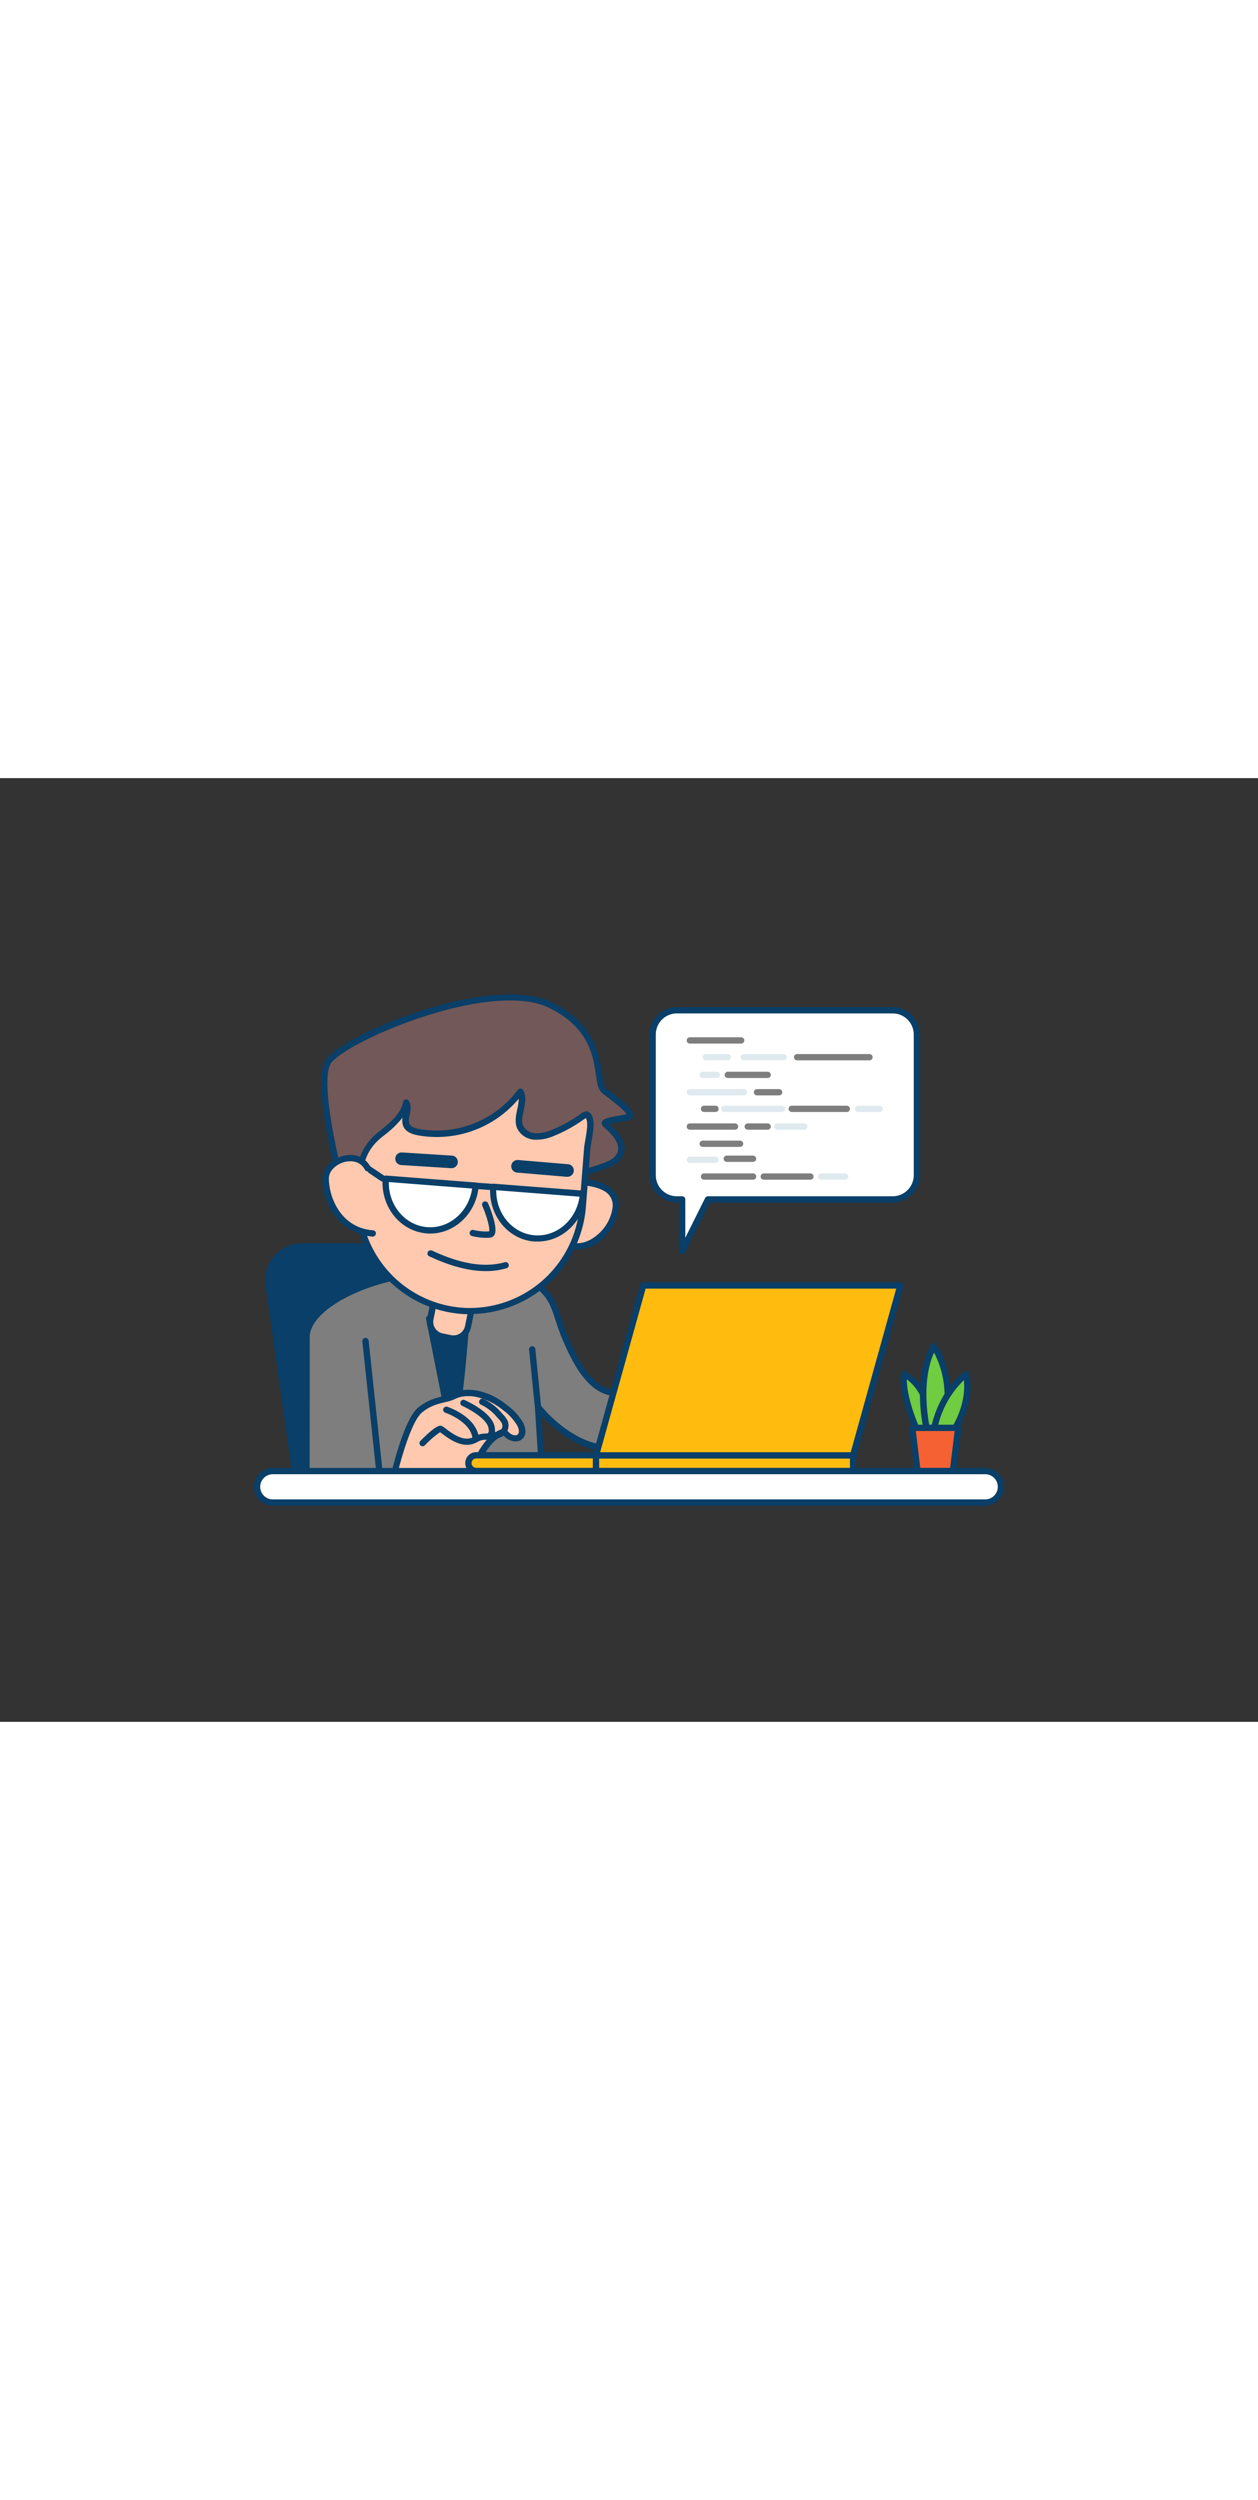 <svg xmlns="http://www.w3.org/2000/svg" viewBox="0 0 400 300" data-imageid="coding-outline-34b88" imageName="Coding" class="illustrations_image" style="width: 151px;"><rect x="0" y="0" width="400" height="300" fill="#333333" stroke="none"/><g id="_179_coding_outline" data-name="#179_coding_outline"><path d="M172.38,220.26H93.82l-8.4-59.13a10.76,10.76,0,0,1,10.66-12.27h66.16Z" fill="#093f68"/><path d="M172.38,221.26H93.82a1,1,0,0,1-1-.85l-8.4-59.14a11.77,11.77,0,0,1,11.65-13.41h66.16a1,1,0,0,1,1,.86l10.14,71.4a1,1,0,0,1-.24.8A1,1,0,0,1,172.38,221.26Zm-77.69-2h76.53l-9.85-69.4H96.08A9.75,9.75,0,0,0,86.42,161Z" fill="#093f68"/><path d="M131.34,158.05h18.22c8.68,0,18.17-1.58,24.32,6,2.75,3.4,3.48,8.21,5.16,12.21,2.63,6.24,7,16.69,14.29,18.72,14.5,4,28.91,1.86,29,1.84a9,9,0,1,1,2.83,17.78,86.38,86.38,0,0,1-12.51.82,91.65,91.65,0,0,1-24.16-3.1c-5.84-1.62-12.69-6.49-17.44-12.38l1.39,21.82h-75V177.7C97.48,166.85,120.48,158.05,131.34,158.05Z" fill="#7e7e7e" class="target-color"/><path d="M172.46,222.79h-75a1,1,0,0,1-1-1V177.7c0-11.93,24.46-20.65,34.85-20.65h18.23c1.26,0,2.54,0,3.83-.06,7.73-.21,15.71-.42,21.27,6.46,2,2.43,2.93,5.47,3.88,8.4.46,1.43.89,2.78,1.42,4.05l0,.12c2.54,6,6.79,16.14,13.59,18a77,77,0,0,0,28.61,1.83,10,10,0,0,1,3.14,19.75,88.16,88.16,0,0,1-12.67.83,91.47,91.47,0,0,1-24.42-3.14c-5.26-1.45-11.29-5.44-16-10.46l1.19,18.87a1,1,0,0,1-.27.75A1,1,0,0,1,172.46,222.79Zm-74-2H171.4L170.08,200a1,1,0,0,1,1.78-.7c4.64,5.76,11.29,10.48,16.93,12a89.66,89.66,0,0,0,23.89,3.06,83.49,83.49,0,0,0,12.35-.81,8,8,0,0,0,6.65-9.16,8,8,0,0,0-9.16-6.64A79,79,0,0,1,193.07,196c-7.73-2.14-12.22-12.8-14.9-19.17l0-.13c-.57-1.35-1-2.8-1.49-4.2-.88-2.77-1.8-5.62-3.53-7.76-4.93-6.12-12.09-5.93-19.66-5.72-1.3,0-2.6.06-3.88.06H131.33c-5.45,0-13.89,2.33-20.54,5.65-7.82,3.92-12.31,8.65-12.31,13Z" fill="#093f68"/><path d="M120.53,220.46a1,1,0,0,1-1-.89l-4.31-40.5a1,1,0,1,1,2-.21l4.32,40.49a1,1,0,0,1-.89,1.1Z" fill="#093f68"/><path d="M148.27,171.77s-2,29.94-4.55,36.59l-7.25-36.59Z" fill="#093f68"/><path d="M143.72,209.36h-.09a1,1,0,0,1-.89-.8L135.49,172a1,1,0,0,1,1-1.19h11.8a1,1,0,0,1,.73.31,1.05,1.05,0,0,1,.27.75c-.09,1.23-2.06,30.17-4.62,36.89A1,1,0,0,1,143.72,209.36Zm-6-36.59,6.15,31c1.7-9,3-26.55,3.35-31Z" fill="#093f68"/><path d="M125.22,221.71s3.95-17.34,8.38-20.89c2.83-2.27,5.29-2.9,8.65-3.65,1.45-.32,2.73-1.22,4.25-1.51a13.68,13.68,0,0,1,5.22.07,21.77,21.77,0,0,1,8.77,4.31,18.16,18.16,0,0,1,4.73,5c.78,1.31,1.23,3.15.15,4.22s-3,.55-4.08-.49c-.38-.36-.78-.8-1.3-.82a1.84,1.84,0,0,0-.79.22c-3.52,1.7-5.33,4.91-7.24,8.13-.34.58-3.16,6.52-3.69,6.5Z" fill="#ffc9b0"/><path d="M148.31,223.84h-.09l-23-1.13a1,1,0,0,1-.75-.39,1,1,0,0,1-.17-.83c.16-.72,4.07-17.73,8.73-21.45,2.92-2.35,5.48-3,9.05-3.84a11.24,11.24,0,0,0,1.82-.67,11.69,11.69,0,0,1,2.46-.85,14.73,14.73,0,0,1,5.61.07,22.15,22.15,0,0,1,9.17,4.5,18.82,18.82,0,0,1,5,5.32c.94,1.58,1.5,4,0,5.44s-4,.9-5.46-.47l-.14-.13A2.38,2.38,0,0,0,160,209a1.34,1.34,0,0,0-.31.12c-3.13,1.51-4.83,4.37-6.62,7.41l-.2.33c-.08.13-.28.54-.56,1.1C149.63,223.19,149.12,223.84,148.31,223.84Zm-21.84-3.07,21.43,1c.61-.87,2-3.66,2.57-4.77.31-.62.54-1.07.63-1.22l.2-.33c1.86-3.16,3.79-6.42,7.47-8.19A2.6,2.6,0,0,1,160,207a2.78,2.78,0,0,1,1.83,1l.13.11c.77.73,2.06,1.11,2.69.5s.29-2-.31-3a17,17,0,0,0-4.48-4.76,20.46,20.46,0,0,0-8.36-4.12,12.73,12.73,0,0,0-4.84-.06,9.83,9.83,0,0,0-2,.71,12.51,12.51,0,0,1-2.18.79c-3.4.75-5.65,1.36-8.24,3.45C131.06,204.13,127.79,215.38,126.47,220.77Z" fill="#093f68"/><path d="M134.38,211.4s4.74-4.8,5.72-4.52,6.52,6.1,11.17,3.28c3-1.85,5.63.62,5.07-3.6s-9-8-9-8" fill="#ffc9b0"/><path d="M134.38,212.4a1,1,0,0,1-.71-.29,1,1,0,0,1,0-1.41c5.15-5.23,6.24-4.91,6.71-4.78a5.58,5.58,0,0,1,1.51,1c2,1.5,5.77,4.31,8.86,2.43a7.34,7.34,0,0,1,3.59-1,3.11,3.11,0,0,0,1-.15s.18-.24,0-1.48c-.4-3-6.19-6.2-8.39-7.17a1,1,0,0,1,.82-1.83c.91.4,8.93,4.09,9.55,8.73.2,1.49.06,2.39-.46,3a3,3,0,0,1-2.4.88,5.4,5.4,0,0,0-2.68.69c-4.24,2.58-8.87-.88-11.1-2.54-.26-.19-.56-.42-.76-.55a30.75,30.75,0,0,0-4.84,4.18A1,1,0,0,1,134.38,212.4Z" fill="#093f68"/><path d="M151.27,211.16a1,1,0,0,1-1-.94c-.35-5.62-8.53-8.43-8.61-8.46a1,1,0,1,1,.64-1.89c.39.13,9.54,3.26,10,10.22a1,1,0,0,1-.94,1.06Z" fill="#093f68"/><path d="M157.68,209.84a4,4,0,0,1-2-.5,1,1,0,0,1-.38-1.37,1,1,0,0,1,1.36-.38,2,2,0,0,0,2.93-2.45,6.58,6.58,0,0,0-1.18-1.56c-.27-.29-.52-.56-.71-.81a15.28,15.28,0,0,0-4.71-3.56,1,1,0,1,1,.85-1.8,16.85,16.85,0,0,1,5.44,4.13c.17.21.38.45.61.7a7.42,7.42,0,0,1,1.59,2.24,4.14,4.14,0,0,1-1.22,4.44A4.08,4.08,0,0,1,157.68,209.84Z" fill="#093f68"/><rect x="81.73" y="220.26" width="236.53" height="10.02" rx="5.01" fill="#fff"/><path d="M313.26,231.29H86.74a6,6,0,0,1,0-12H313.26a6,6,0,0,1,0,12Zm-226.52-10a4,4,0,0,0,0,8H313.26a4,4,0,0,0,0-8Z" fill="#093f68"/><path d="M108.72,129.55s-8.65-31.82-4.47-39.14,51.49-27.6,70.64-18.3,13.51,24.64,17.46,27.52,10.13,7.67,7.32,8.23-7.89,1.13-7.32,2,8.78,6.62,3.41,11.62S125.34,139.41,108.72,129.55Z" fill="#725858"/><path d="M129.79,134.17c-8.7,0-16.82-.94-21.58-3.76a1,1,0,0,1-.45-.6c-.36-1.31-8.72-32.31-4.37-39.9,4.77-8.35,52.69-28,71.94-18.7,13.72,6.66,15.2,16.64,16.09,22.61.34,2.34.64,4.37,1.52,5,7.4,5.41,8.7,7.35,8.4,8.73a1.68,1.68,0,0,1-1.48,1.28c-.67.14-1.47.27-2.29.41-1.07.18-2.67.45-3.67.71,1.62,1.49,4.66,4.4,4.67,7.75a6,6,0,0,1-2.13,4.47c-3,2.78-21.24,7.31-39.85,9.88A204.61,204.61,0,0,1,129.79,134.17Zm-20.21-5.28c17,9.4,80.38-3.42,85.49-8.17a4,4,0,0,0,1.5-3c0-2.59-2.82-5.19-4.18-6.43a6.57,6.57,0,0,1-.88-.9,1.23,1.23,0,0,1-.11-1.16c.42-1,1.85-1.28,5.84-2l2-.35c-.39-.67-1.89-2.39-7.49-6.49-1.55-1.13-1.89-3.43-2.32-6.33-.88-5.93-2.21-14.9-15-21.1-7.95-3.86-22.6-2.78-40.18,3-15.16,5-27.31,11.72-29.15,14.92C101.91,96.53,107.15,119.84,109.58,128.89Zm90-22Z" fill="#093f68"/><path d="M137,165.62h12.25a0,0,0,0,1,0,0v7.53a4.76,4.76,0,0,1-4.76,4.76h-2.74a4.76,4.76,0,0,1-4.76-4.76v-7.53A0,0,0,0,1,137,165.62Z" transform="translate(37.14 -25.1) rotate(11.51)" fill="#ffc9b0"/><path d="M144.21,179.16A5.81,5.81,0,0,1,143,179l-2.68-.55a5.76,5.76,0,0,1-4.49-6.79l1.5-7.37a1,1,0,0,1,1.18-.78l12,2.44a1,1,0,0,1,.78,1.18l-1.5,7.38a5.76,5.76,0,0,1-5.62,4.61Zm-5.08-13.45-1.3,6.39a3.76,3.76,0,0,0,2.93,4.43l2.68.55h0a3.75,3.75,0,0,0,4.43-2.93l1.31-6.4Z" fill="#093f68"/><path d="M195.73,136.53c-.44,5.67-6.34,12.81-12.9,12.3s-11.5-5.51-11.06-11.18,6.11-9.84,12.66-9.33S196.17,130.87,195.73,136.53Z" fill="#ffc9b0"/><path d="M183.51,149.86l-.75,0c-7.09-.55-12.47-6.05-12-12.25a10.53,10.53,0,0,1,4.44-7.71,13.79,13.79,0,0,1,9.3-2.54c3.83.29,6.69,1,8.72,2.32a7,7,0,0,1,3.5,7,15.47,15.47,0,0,1-4.44,9.08A12.36,12.36,0,0,1,183.51,149.86Zm-.17-20.58a11.62,11.62,0,0,0-6.94,2.2,8.58,8.58,0,0,0-3.64,6.25c-.39,5.11,4.16,9.64,10.15,10.1,3.67.29,6.55-2.09,8-3.53a13.59,13.59,0,0,0,3.87-7.84,5.1,5.1,0,0,0-2.56-5.12c-1.72-1.07-4.36-1.75-7.82-2C184,129.29,183.68,129.28,183.34,129.28Z" fill="#093f68"/><path d="M146.76,169.34a36,36,0,0,1-33-38.68c.55-7,1.14-12.37,6.9-17.14,3.51-2.91,7.61-5.89,8.45-10.37,1.32,2.07-.91,4.95.13,7.18.65,1.4,2.34,2,3.86,2.24a33.16,33.16,0,0,0,32.38-12.88c1.8,3.46-1.67,8,.05,11.45a5.56,5.56,0,0,0,4.6,2.81,12.77,12.77,0,0,0,5.49-1.06,43.76,43.76,0,0,0,8.13-4.27c2.07-1.32,3-2.65,3.76-.34s-.55,7.16-.74,9.59l-1.43,18.36A36,36,0,0,1,146.76,169.34Z" fill="#ffc9b0"/><path d="M149.59,170.45q-1.44,0-2.91-.12a37,37,0,0,1-33.91-39.74c.5-6.51,1-12.65,7.25-17.84l1-.79c3.17-2.59,6.45-5.27,7.14-9a1,1,0,0,1,1.83-.36c.9,1.42.57,3,.28,4.42a4.9,4.9,0,0,0-.09,2.87c.38.81,1.38,1.35,3.15,1.68A32.31,32.31,0,0,0,164.67,99.1a1,1,0,0,1,1.7.13c1.07,2.06.59,4.28.13,6.42-.4,1.86-.78,3.62-.07,5a4.58,4.58,0,0,0,3.78,2.25,11.88,11.88,0,0,0,5.06-1,44.69,44.69,0,0,0,7.95-4.18c.38-.25.72-.49,1-.71.95-.68,1.76-1.27,2.71-1a2.66,2.66,0,0,1,1.5,1.85c.64,1.86.14,4.77-.3,7.34-.18,1-.34,2-.4,2.66l-1.42,18.35a37,37,0,0,1-36.75,34.15ZM128,107.9a31.89,31.89,0,0,1-5.78,5.6l-1,.79c-5.24,4.34-6,9.11-6.53,16.45a35,35,0,0,0,32.08,37.6h0a35,35,0,0,0,37.5-32.19l1.43-18.35c.06-.79.23-1.79.42-2.85.38-2.22.85-5,.38-6.35a2.81,2.81,0,0,0-.23-.52c-.23.12-.63.4-.93.61s-.7.51-1.12.77a45.64,45.64,0,0,1-8.31,4.37,13.83,13.83,0,0,1-5.93,1.12,6.52,6.52,0,0,1-5.42-3.37c-1-2-.54-4.23-.09-6.35a15,15,0,0,0,.47-3.3,34,34,0,0,1-32.1,11.62c-1.54-.3-3.7-.91-4.58-2.8A5,5,0,0,1,128,107.9Z" fill="#093f68"/><path d="M143.51,124h-.13l-15.82-1a2,2,0,1,1,.26-4l15.82,1a2,2,0,0,1-.13,4Z" fill="#093f68"/><path d="M180.36,126.74h-.17L164.4,125.4a2,2,0,1,1,.34-4l15.79,1.33a2,2,0,0,1-.17,4Z" fill="#093f68"/><path d="M154.41,146.14a19.7,19.7,0,0,1-4.33-.56,1,1,0,0,1,.5-1.94,15.47,15.47,0,0,0,4.94.43c.31-.9-.67-4.6-2.17-8.12a1,1,0,1,1,1.84-.79c.77,1.81,3.19,7.87,2.05,10a1.73,1.73,0,0,1-1.25.9A9.11,9.11,0,0,1,154.41,146.14Z" fill="#093f68"/><path d="M122.68,127.33c-.66,8.45,5.19,15.79,13.08,16.41s14.8-5.74,15.45-14.19Z" fill="#fff"/><path d="M136.8,144.78c-.37,0-.75,0-1.12-.05-8.42-.65-14.7-8.49-14-17.47a1,1,0,0,1,.34-.69,1,1,0,0,1,.73-.23l28.54,2.21a1,1,0,0,1,.92,1.08C151.54,138.21,144.75,144.78,136.8,144.78Zm-13.17-16.37c-.1,7.46,5.2,13.78,12.2,14.33s13.23-4.89,14.28-12.27Z" fill="#093f68"/><path d="M156.84,129.87c-.66,8.45,5.2,15.79,13.08,16.41s14.8-5.74,15.46-14.19Z" fill="#fff"/><path d="M171,147.32c-.37,0-.74,0-1.12,0-8.42-.65-14.7-8.49-14-17.47a1,1,0,0,1,1.08-.92l28.54,2.21a1.07,1.07,0,0,1,.68.35,1,1,0,0,1,.24.73C185.71,140.75,178.91,147.32,171,147.32ZM157.79,131c-.1,7.46,5.2,13.78,12.21,14.33s13.22-4.89,14.27-12.27Z" fill="#093f68"/><path d="M121.65,128.25a1,1,0,0,1-.56-.17l-6.4-4.31a1,1,0,0,1,1.12-1.66l6.4,4.31a1,1,0,0,1,.27,1.39A1,1,0,0,1,121.65,128.25Z" fill="#093f68"/><path d="M156.84,131h-.07l-5.63-.4a1,1,0,0,1,.15-2l5.62.4a1,1,0,0,1,.92,1.07A1,1,0,0,1,156.84,131Z" fill="#093f68"/><path d="M118.45,144.75c-6.55-.51-14.88-6.18-14.88-17.5,0-5.68,10-9.49,13.36-3.17" fill="#ffc9b0"/><path d="M118.45,145.75h-.07a17.09,17.09,0,0,1-10.53-5,18.47,18.47,0,0,1-5.28-13.51c0-3.63,3.32-6.36,6.6-7.17,3.7-.92,7,.44,8.65,3.53a1,1,0,0,1-1.77.93c-1.77-3.36-5.34-2.78-6.4-2.52-2.46.61-5.08,2.65-5.08,5.23,0,6,3.79,15.71,14,16.5a1,1,0,0,1-.08,2Z" fill="#093f68"/><path d="M154.5,156.72c-5.11,0-10.83-1.44-17.1-4.3l-.69-.31a1,1,0,0,1-.79-1,1,1,0,0,1,1-1c.29,0,.46.08,1.31.47,8.63,3.94,16.11,5.06,22.22,3.33a1,1,0,1,1,.55,1.92A23.68,23.68,0,0,1,154.5,156.72Z" fill="#093f68"/><path d="M151.44,215.29h38.07a0,0,0,0,1,0,0v5a0,0,0,0,1,0,0H151.44a2.47,2.47,0,0,1-2.47-2.47v0a2.47,2.47,0,0,1,2.47-2.47Z" fill="#ffbc0e"/><path d="M189.51,221.26H151.44a3.49,3.49,0,0,1,0-7h38.07a1,1,0,0,1,1,1v5A1,1,0,0,1,189.51,221.26Zm-38.07-5a1.49,1.49,0,0,0,0,3h37.07v-3Z" fill="#093f68"/><rect x="189.51" y="215.29" width="81.75" height="4.97" transform="translate(460.77 435.56) rotate(180)" fill="#ffbc0e"/><path d="M271.26,221.26H189.51a1,1,0,0,1-1-1v-5a1,1,0,0,1,1-1h81.75a1,1,0,0,1,1,1v5A1,1,0,0,1,271.26,221.26Zm-80.75-2h79.75v-3H190.51Z" fill="#093f68"/><polygon points="204.53 161.27 286.27 161.27 271.26 215.29 189.51 215.29 204.53 161.27" fill="#ffbc0e"/><path d="M271.26,216.29H189.51a1,1,0,0,1-.8-.39,1,1,0,0,1-.16-.88l15-54a1,1,0,0,1,1-.73h81.74a1,1,0,0,1,1,1.27l-15,54A1,1,0,0,1,271.26,216.29Zm-80.43-2H270.5l14.46-52H205.29Z" fill="#093f68"/><path d="M171.08,201a1,1,0,0,1-1-.9l-1.85-18.39a1,1,0,0,1,.9-1.1,1,1,0,0,1,1.09.9l1.85,18.39a1,1,0,0,1-.9,1.1Z" fill="#093f68"/><path d="M283.83,73.8h-68.6a7.71,7.71,0,0,0-7.71,7.71v44.72a7.71,7.71,0,0,0,7.71,7.7h1.67v16.44l8.2-16.44h58.73a7.71,7.71,0,0,0,7.71-7.7V81.51A7.71,7.71,0,0,0,283.83,73.8Z" fill="#fff"/><path d="M216.9,151.37a.85.85,0,0,1-.23,0,1,1,0,0,1-.77-1V134.93h-.67a8.71,8.71,0,0,1-8.71-8.7V81.51a8.72,8.72,0,0,1,8.71-8.71h68.6a8.72,8.72,0,0,1,8.71,8.71v44.72a8.71,8.71,0,0,1-8.71,8.7H225.71l-7.92,15.89A1,1,0,0,1,216.9,151.37ZM215.23,74.8a6.72,6.72,0,0,0-6.71,6.71v44.72a6.71,6.71,0,0,0,6.71,6.7h1.67a1,1,0,0,1,1,1v12.2l6.3-12.64a1,1,0,0,1,.9-.56h58.73a6.71,6.71,0,0,0,6.71-6.7V81.51a6.72,6.72,0,0,0-6.71-6.71Z" fill="#093f68"/><path d="M235.67,84.39H219.35a1,1,0,0,1,0-2h16.32a1,1,0,0,1,0,2Z" fill="#7e7e7e" class="target-color"/><path d="M231.42,89.72h-7a1,1,0,0,1,0-2h7a1,1,0,0,1,0,2Z" fill="#dfeaef"/><path d="M249.19,89.72H236.52a1,1,0,0,1,0-2h12.67a1,1,0,0,1,0,2Z" fill="#dfeaef"/><path d="M276.46,89.72h-23a1,1,0,0,1,0-2h23a1,1,0,0,1,0,2Z" fill="#7e7e7e" class="target-color"/><path d="M227.93,95.34h-4.5a1,1,0,0,1,0-2h4.5a1,1,0,0,1,0,2Z" fill="#dfeaef"/><path d="M244.09,95.34H231.42a1,1,0,0,1,0-2h12.67a1,1,0,0,1,0,2Z" fill="#7e7e7e" class="target-color"/><path d="M236.52,100.86H219.35a1,1,0,0,1,0-2h17.17a1,1,0,0,1,0,2Z" fill="#dfeaef"/><path d="M247.74,100.86h-7.05a1,1,0,0,1,0-2h7.05a1,1,0,0,1,0,2Z" fill="#7e7e7e" class="target-color"/><path d="M227.51,106.14h-3.66a1,1,0,0,1,0-2h3.66a1,1,0,0,1,0,2Z" fill="#7e7e7e" class="target-color"/><path d="M248.59,106.14H230.31a1,1,0,0,1,0-2h18.28a1,1,0,0,1,0,2Z" fill="#dfeaef"/><path d="M269.25,106.14H251.74a1,1,0,0,1,0-2h17.51a1,1,0,0,1,0,2Z" fill="#7e7e7e" class="target-color"/><path d="M279.71,106.14h-6.89a1,1,0,0,1,0-2h6.89a1,1,0,0,1,0,2Z" fill="#dfeaef"/><path d="M233.71,111.77H219.35a1,1,0,0,1,0-2h14.36a1,1,0,0,1,0,2Z" fill="#7e7e7e" class="target-color"/><path d="M244.09,111.77h-6.34a1,1,0,0,1,0-2h6.34a1,1,0,0,1,0,2Z" fill="#7e7e7e" class="target-color"/><path d="M255.74,111.77h-8.63a1,1,0,0,1,0-2h8.63a1,1,0,0,1,0,2Z" fill="#dfeaef"/><path d="M235.33,117.24h-11.9a1,1,0,0,1,0-2h11.9a1,1,0,0,1,0,2Z" fill="#7e7e7e" class="target-color"/><path d="M227.51,122.34h-8.16a1,1,0,0,1,0-2h8.16a1,1,0,0,1,0,2Z" fill="#dfeaef"/><path d="M239.45,122h-8.37a1,1,0,0,1,0-2h8.37a1,1,0,0,1,0,2Z" fill="#7e7e7e" class="target-color"/><path d="M239.45,127.66h-15.6a1,1,0,0,1,0-2h15.6a1,1,0,0,1,0,2Z" fill="#7e7e7e" class="target-color"/><path d="M257.69,127.66H242.85a1,1,0,0,1,0-2h14.84a1,1,0,0,1,0,2Z" fill="#7e7e7e" class="target-color"/><path d="M268.74,127.66h-7.65a1,1,0,0,1,0-2h7.65a1,1,0,0,1,0,2Z" fill="#dfeaef"/><path d="M292.31,208.9s-5.71-11.63-4.91-19.5a14.56,14.56,0,0,1,6.8,8.21c3.38,9.37,2.6,11.3,2.6,11.3Z" fill="#70cc40"/><path d="M296.8,209.91h-4.49a1,1,0,0,1-.89-.56c-.24-.48-5.83-12-5-20a1,1,0,0,1,.5-.76,1,1,0,0,1,.91,0,15.46,15.46,0,0,1,7.33,8.78c3.26,9,2.8,11.48,2.59,12A1,1,0,0,1,296.8,209.91Zm-3.85-2h2.94c-.05-1.12-.45-3.92-2.63-10a14.53,14.53,0,0,0-4.94-6.79C288.39,197.54,291.94,205.72,293,207.91Z" fill="#093f68"/><path d="M295,208.34s-4.29-16.59,1.87-27.7c0,0,3.55,4.06,4.4,13.88a24.89,24.89,0,0,1-2.56,13.58Z" fill="#70cc40"/><path d="M295,209.34a1,1,0,0,1-1-.75c-.18-.69-4.31-17.11,2-28.44a1,1,0,0,1,1.63-.17c.15.18,3.77,4.42,4.64,14.46a25.65,25.65,0,0,1-2.7,14.16,1,1,0,0,1-.8.49l-3.71.25Zm2-26.71c-4.13,9.16-1.91,21.43-1.21,24.66l2.3-.15a24.68,24.68,0,0,0,2.2-12.53A29.49,29.49,0,0,0,297,182.63Z" fill="#093f68"/><path d="M296.88,207.82s1.33-11.08,10.28-18.31c0,0,2.64,8.26-4.76,19.29Z" fill="#70cc40"/><path d="M302.4,209.8h-.17l-5.53-1a1,1,0,0,1-.82-1.11c.06-.47,1.49-11.56,10.65-19a1,1,0,0,1,.92-.18,1,1,0,0,1,.66.65c.12.36,2.7,8.84-4.88,20.15A1,1,0,0,1,302.4,209.8ZM298,207l3.9.69c4.8-7.45,4.88-13.53,4.57-16.29A29.93,29.93,0,0,0,298,207Z" fill="#093f68"/><polygon points="303.01 220.26 291.74 220.26 290.08 206.55 304.68 206.55 303.01 220.26" fill="#f56132"/><path d="M303,221.26H291.74a1,1,0,0,1-1-.88l-1.67-13.71a1,1,0,0,1,.25-.78,1,1,0,0,1,.75-.34h14.6a1,1,0,0,1,.75.34,1,1,0,0,1,.24.78L304,220.38A1,1,0,0,1,303,221.26Zm-10.38-2h9.49l1.43-11.71H291.2Z" fill="#093f68"/></g></svg>